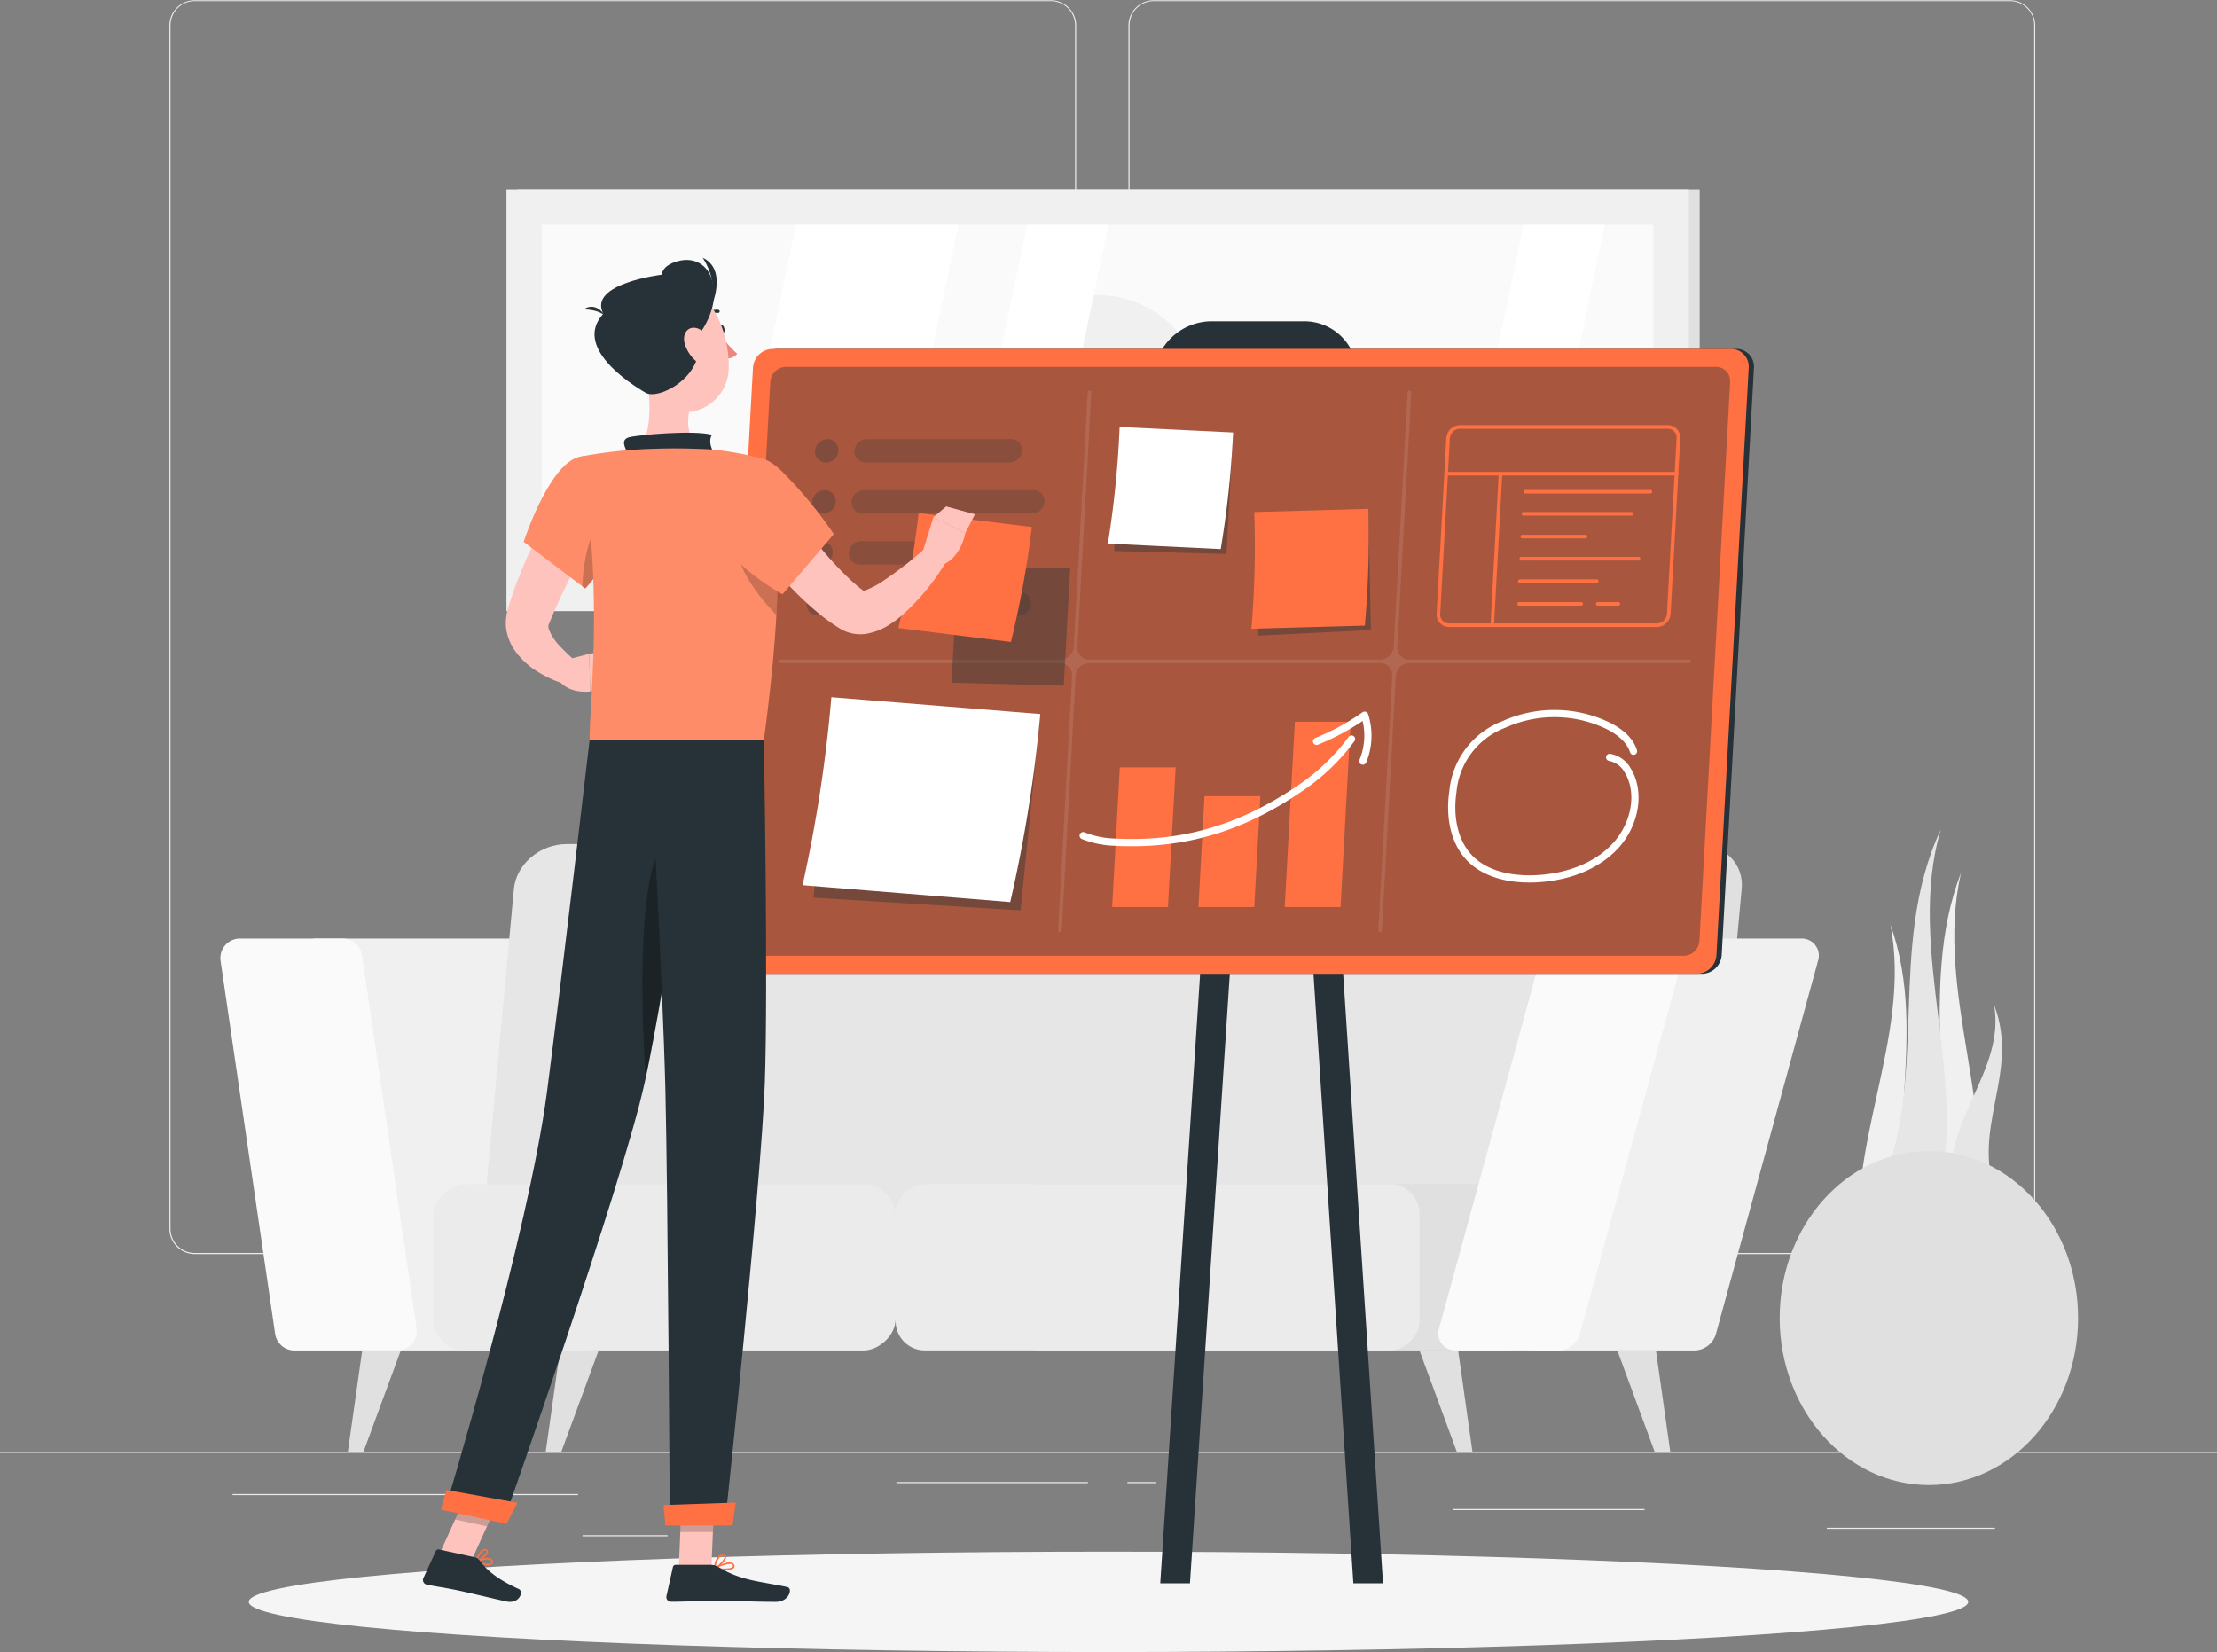 <svg xmlns="http://www.w3.org/2000/svg" viewBox="0 0 500 372.61"><rect x="0" y="0" width="500" height="372.61" fill="#808080" stroke="none"/><defs><style>.cls-1{isolation:isolate;}.cls-2{fill:#ebebeb;}.cls-3{fill:#f0f0f0;}.cls-17,.cls-4{fill:#fafafa;}.cls-5{fill:#e0e0e0;}.cls-6{fill:#e6e6e6;}.cls-12,.cls-7{fill:#fff;}.cls-8{fill:#f5f5f5;}.cls-11,.cls-14,.cls-9{fill:#263238;}.cls-10{fill:#ff7043;}.cls-11{opacity:0.4;}.cls-12{opacity:0.1;}.cls-13,.cls-19{opacity:0.3;}.cls-13{mix-blend-mode:multiply;}.cls-14{opacity:0.8;}.cls-15{fill:#ffc3bd;}.cls-16{fill:#ed847e;}.cls-17,.cls-18{opacity:0.2;}</style></defs><title>project</title><g class="cls-1"><g id="Background_Complete" data-name="Background Complete"><rect class="cls-2" y="327.45" width="500" height="0.25"/><rect class="cls-2" x="52.46" y="336.97" width="77.91" height="0.25"/><rect class="cls-2" x="412" y="344.58" width="37.9" height="0.25"/><rect class="cls-2" x="131.37" y="346.26" width="19.19" height="0.25"/><rect class="cls-2" x="202.17" y="334.26" width="43.19" height="0.25"/><rect class="cls-2" x="254.26" y="334.26" width="6.33" height="0.25"/><rect class="cls-2" x="327.67" y="340.35" width="43.22" height="0.25"/><path class="cls-2" d="M237,337.8H43.91a5.71,5.71,0,0,1-5.7-5.71V60.66A5.71,5.71,0,0,1,43.91,55H237a5.71,5.71,0,0,1,5.71,5.71V332.09A5.71,5.71,0,0,1,237,337.8ZM43.91,55.2a5.46,5.46,0,0,0-5.45,5.46V332.09a5.46,5.46,0,0,0,5.45,5.46H237a5.47,5.47,0,0,0,5.46-5.46V60.66A5.47,5.47,0,0,0,237,55.2Z" transform="translate(0 -54.95)"/><path class="cls-2" d="M453.31,337.8H260.21a5.72,5.72,0,0,1-5.71-5.71V60.66A5.72,5.72,0,0,1,260.21,55h193.1A5.71,5.71,0,0,1,459,60.66V332.09A5.71,5.71,0,0,1,453.31,337.8ZM260.21,55.2a5.47,5.47,0,0,0-5.46,5.46V332.09a5.47,5.47,0,0,0,5.46,5.46h193.1a5.47,5.47,0,0,0,5.46-5.46V60.66a5.47,5.47,0,0,0-5.46-5.46Z" transform="translate(0 -54.95)"/><path class="cls-3" d="M132.87,359.54H83.73a4.41,4.41,0,0,1-4.36-3.78l-12.3-84.07a4.41,4.41,0,0,1,4.37-5.05h49.13a4.4,4.4,0,0,1,4.36,3.77l12.3,84.08A4.41,4.41,0,0,1,132.87,359.54Z" transform="translate(0 -54.95)"/><path class="cls-4" d="M89.58,359.54H66.41a4.4,4.4,0,0,1-4.36-3.78l-12.3-84.07a4.41,4.41,0,0,1,4.36-5.05H77.28a4.42,4.42,0,0,1,4.37,3.77l12.29,84.08A4.41,4.41,0,0,1,89.58,359.54Z" transform="translate(0 -54.95)"/><path class="cls-5" d="M382.82,245.33H144c-6.07,0-11.4,4.55-11.92,10.16l-6,64.91c-.52,5.61,4,10.16,10,10.16h238.8c6.07,0,11.4-4.55,11.92-10.16l6-64.91C393.38,249.88,388.89,245.33,382.82,245.33Z" transform="translate(0 -54.95)"/><path class="cls-6" d="M366.61,245.33H127.81c-6.07,0-11.4,4.55-11.92,10.16l-6,64.91c-.52,5.61,4,10.16,10,10.16h238.8c6.07,0,11.41-4.55,11.92-10.16l6-64.91C377.17,249.88,372.68,245.33,366.61,245.33Z" transform="translate(0 -54.95)"/><rect class="cls-2" x="131.08" y="288.62" width="37.5" height="104.33" rx="7.19" transform="translate(490.62 136.01) rotate(90)"/><rect class="cls-5" x="268.04" y="281.72" width="37.5" height="118.14" rx="6.58" transform="translate(627.58 -0.95) rotate(90)"/><rect class="cls-2" x="242.31" y="281.72" width="37.5" height="118.14" rx="6.58" transform="translate(601.85 24.77) rotate(90)"/><path class="cls-3" d="M382.17,359.54H345.62a3.84,3.84,0,0,1-3.73-5.05l23-84.08a5.19,5.19,0,0,1,4.85-3.77h36.55a3.84,3.84,0,0,1,3.72,5.05l-23,84.07A5.17,5.17,0,0,1,382.17,359.54Z" transform="translate(0 -54.95)"/><path class="cls-4" d="M351.46,359.54H328.29a3.84,3.84,0,0,1-3.72-5.05l23-84.08a5.18,5.18,0,0,1,4.85-3.77H375.6a3.84,3.84,0,0,1,3.73,5.05l-23,84.07A5.19,5.19,0,0,1,351.46,359.54Z" transform="translate(0 -54.95)"/><polygon class="cls-5" points="332.08 327.45 328.56 327.45 320.13 304.58 328.85 304.58 332.08 327.45"/><polygon class="cls-5" points="376.7 327.45 373.18 327.45 364.75 304.58 373.46 304.58 376.7 327.45"/><polygon class="cls-5" points="123.07 327.45 126.59 327.45 135.01 304.58 126.3 304.58 123.07 327.45"/><polygon class="cls-5" points="78.45 327.45 81.97 327.45 90.39 304.58 81.69 304.58 78.45 327.45"/><rect class="cls-5" x="116.67" y="42.71" width="266.66" height="95.11"/><rect class="cls-3" x="114.22" y="42.71" width="266.66" height="95.11"/><rect class="cls-4" x="208" y="19.89" width="79.11" height="250.66" transform="translate(392.78 -157.29) rotate(90)"/><circle class="cls-3" cx="247.56" cy="90.27" r="23.72"/><polygon class="cls-7" points="162.91 129.82 179.53 50.71 216.19 50.71 199.58 129.82 162.91 129.82"/><polygon class="cls-7" points="215.05 129.82 231.67 50.71 250 50.71 233.39 129.82 215.05 129.82"/><polygon class="cls-7" points="326.99 129.82 343.61 50.71 361.94 50.71 345.33 129.82 326.99 129.82"/><path class="cls-3" d="M442.28,251.76c-6.22,27,9,54.82,2.77,81.78l-6.16-.26-6.16-.25C443.06,306.23,432,278.55,442.28,251.76Z" transform="translate(0 -54.95)"/><path class="cls-3" d="M426.33,263.45c5.1,25.78-11.26,51.56-6.16,77.34H432.5C423.29,315,435.54,289.23,426.33,263.45Z" transform="translate(0 -54.95)"/><path class="cls-6" d="M437.72,242c-8.16,27.49,7,57.16-1.16,84.65l-6.7-.63-6.7-.62C435.79,298.34,425.09,269.09,437.72,242Z" transform="translate(0 -54.95)"/><path class="cls-6" d="M449.73,281.61c2.63,14.86-12,26.55-9.41,41.42l5,.91,5,.91C444.32,309.38,455.67,297.08,449.73,281.61Z" transform="translate(0 -54.95)"/><ellipse class="cls-5" cx="435.02" cy="297.27" rx="33.65" ry="37.68"/></g><g id="Shadow"><ellipse id="_Path_" data-name="&lt;Path&gt;" class="cls-8" cx="250" cy="361.29" rx="193.89" ry="11.32"/></g><g id="Board"><path class="cls-9" d="M383.8,274.59H167.7a4,4,0,0,1-4-4.23L171,137.87a4.54,4.54,0,0,1,4.47-4.23h216.1a4,4,0,0,1,4,4.23l-7.28,132.49A4.52,4.52,0,0,1,383.8,274.59Z" transform="translate(0 -54.95)"/><path class="cls-9" d="M292.89,156.17H272a11.88,11.88,0,0,1-12-12.65l.21-3.86a13.14,13.14,0,0,1,12.94-12.25h20.88a11.89,11.89,0,0,1,12,12.65l-.21,3.86A13.16,13.16,0,0,1,292.89,156.17Z" transform="translate(0 -54.95)"/><polygon class="cls-9" points="311.91 357.11 305.22 357.11 286.79 75.41 293.49 75.41 311.91 357.11"/><polygon class="cls-9" points="261.67 357.11 268.37 357.11 286.79 75.41 280.1 75.41 261.67 357.11"/><path class="cls-10" d="M382.65,274.59H166.55a4,4,0,0,1-4-4.23l7.27-132.49a4.54,4.54,0,0,1,4.47-4.23h216.1a4,4,0,0,1,4,4.23l-7.28,132.49A4.52,4.52,0,0,1,382.65,274.59Z" transform="translate(0 -54.95)"/><path class="cls-11" d="M170,270.53a3.17,3.17,0,0,1-3.2-3.38l6.93-126.07a3.61,3.61,0,0,1,3.56-3.38H387a3.17,3.17,0,0,1,3.2,3.38l-6.93,126.07a3.61,3.61,0,0,1-3.57,3.38Z" transform="translate(0 -54.95)"/><path class="cls-12" d="M381,203.71H317.85a2.69,2.69,0,0,1-2.72-2.87l3.15-57.39a.39.39,0,0,0-.38-.41.44.44,0,0,0-.43.41l-3.15,57.39a3.08,3.08,0,0,1-3,2.87H245.7a2.69,2.69,0,0,1-2.72-2.87l3.15-57.39a.39.39,0,0,0-.38-.41.44.44,0,0,0-.43.41l-3.15,57.39a3.08,3.08,0,0,1-3,2.87H176a.43.43,0,0,0-.43.41.38.38,0,0,0,.38.4h63.12a2.7,2.7,0,0,1,2.72,2.88l-3.15,57.38a.37.37,0,0,0,.38.41.44.44,0,0,0,.43-.41l3.15-57.38a3.07,3.07,0,0,1,3-2.88h65.59A2.7,2.7,0,0,1,314,207.4l-3.15,57.38a.37.37,0,0,0,.38.41.44.44,0,0,0,.43-.41l3.15-57.38a3.07,3.07,0,0,1,3-2.88h63.12a.44.44,0,0,0,.43-.4A.38.38,0,0,0,381,203.71Z" transform="translate(0 -54.95)"/><polygon class="cls-11" points="278.05 98.49 252.7 98.49 251.28 124.28 276.6 124.95 278.05 98.49"/><path class="cls-7" d="M275.31,178.8l-25.45-1.24a223.51,223.51,0,0,0,2.65-26.31l25.59,1.24A223.66,223.66,0,0,1,275.31,178.8Z" transform="translate(0 -54.95)"/><polygon class="cls-11" points="308.62 115.72 283.23 117.65 283.79 143.36 309.19 142.1 308.62 115.72"/><path class="cls-10" d="M307.81,196.05l-25.58.71a220.77,220.77,0,0,0,.64-26.32l25.72-.73A221.17,221.17,0,0,1,307.81,196.05Z" transform="translate(0 -54.95)"/><polygon class="cls-11" points="234.48 162.61 187.68 160.82 183.47 202.46 230.17 205.34 234.48 162.61"/><path class="cls-7" d="M227.84,258.41,181,254.6a319.83,319.83,0,0,0,6.5-42.4L234.62,216A317.45,317.45,0,0,1,227.84,258.41Z" transform="translate(0 -54.95)"/><g class="cls-13"><path class="cls-9" d="M186.31,159.27h0a2.49,2.49,0,0,1-2.5-2.64h0A2.84,2.84,0,0,1,186.6,154h0a2.48,2.48,0,0,1,2.49,2.64h0A2.83,2.83,0,0,1,186.31,159.27Z" transform="translate(0 -54.95)"/><path class="cls-14" d="M227.66,159.27H195.19a2.48,2.48,0,0,1-2.49-2.64h0a2.82,2.82,0,0,1,2.78-2.64H228a2.49,2.49,0,0,1,2.5,2.64h0A2.84,2.84,0,0,1,227.66,159.27Z" transform="translate(0 -54.95)"/><path class="cls-9" d="M185.68,170.78h0a2.48,2.48,0,0,1-2.5-2.64h0A2.83,2.83,0,0,1,186,165.5h0a2.48,2.48,0,0,1,2.49,2.64h0A2.83,2.83,0,0,1,185.68,170.78Z" transform="translate(0 -54.95)"/><path class="cls-14" d="M232.78,170.78H194.56a2.49,2.49,0,0,1-2.5-2.64h0a2.84,2.84,0,0,1,2.79-2.64h38.22a2.49,2.49,0,0,1,2.5,2.64h0A2.84,2.84,0,0,1,232.78,170.78Z" transform="translate(0 -54.95)"/><path class="cls-9" d="M185,182.28h0a2.47,2.47,0,0,1-2.49-2.63h0a2.82,2.82,0,0,1,2.78-2.64h0a2.48,2.48,0,0,1,2.5,2.64h0A2.83,2.83,0,0,1,185,182.28Z" transform="translate(0 -54.95)"/><path class="cls-14" d="M212.53,182.28H193.92a2.47,2.47,0,0,1-2.49-2.63h0a2.82,2.82,0,0,1,2.78-2.64h18.61a2.47,2.47,0,0,1,2.49,2.64h0A2.82,2.82,0,0,1,212.53,182.28Z" transform="translate(0 -54.95)"/><path class="cls-14" d="M229.76,193.79H211.15a2.48,2.48,0,0,1-2.49-2.64h0a2.83,2.83,0,0,1,2.78-2.64h18.61a2.48,2.48,0,0,1,2.49,2.64h0A2.83,2.83,0,0,1,229.76,193.79Z" transform="translate(0 -54.95)"/><path class="cls-9" d="M184.41,193.79h0a2.48,2.48,0,0,1-2.49-2.64h0a2.83,2.83,0,0,1,2.78-2.64h0a2.48,2.48,0,0,1,2.49,2.64h0A2.83,2.83,0,0,1,184.41,193.79Z" transform="translate(0 -54.95)"/><path class="cls-14" d="M201.88,193.79h-8.59a2.48,2.48,0,0,1-2.49-2.64h0a2.83,2.83,0,0,1,2.78-2.64h8.59a2.48,2.48,0,0,1,2.5,2.64h0A2.83,2.83,0,0,1,201.88,193.79Z" transform="translate(0 -54.95)"/></g><polygon class="cls-10" points="265.14 173.08 252.55 173.08 250.82 204.59 263.41 204.59 265.14 173.08"/><polygon class="cls-10" points="284.25 179.57 271.65 179.57 270.28 204.59 282.87 204.59 284.25 179.57"/><polygon class="cls-10" points="304.62 162.79 292.03 162.79 289.74 204.59 302.33 204.59 304.62 162.79"/><path class="cls-7" d="M255.36,245.81c-1.25,0-2.51,0-3.78-.1a21.41,21.41,0,0,1-7.62-1.54.82.82,0,0,1-.41-1.08.81.81,0,0,1,1.08-.4,20,20,0,0,0,7,1.4c15.11.78,28.34-3.16,41.66-12.38a46.62,46.62,0,0,0,10.83-10.5.81.81,0,1,1,1.33.92A47,47,0,0,1,294.24,233C281.74,241.71,269.29,245.81,255.36,245.81Z" transform="translate(0 -54.95)"/><path class="cls-7" d="M307.36,227.43a.81.81,0,0,1-.75-1.12,14.31,14.31,0,0,0,.7-8.75,54.51,54.51,0,0,1-10.06,5.34.81.81,0,1,1-.61-1.5,53.09,53.09,0,0,0,10.67-5.81.82.82,0,0,1,1.23.41,15.79,15.79,0,0,1-.43,10.93A.81.81,0,0,1,307.36,227.43Z" transform="translate(0 -54.95)"/><path class="cls-10" d="M373.67,196.37H326.83a2.81,2.81,0,0,1-2.83-3l2.18-39.6a3.15,3.15,0,0,1,3.1-2.94h46.85a2.81,2.81,0,0,1,2.82,3l-2.18,39.6A3.15,3.15,0,0,1,373.67,196.37Zm-44.39-44.72a2.32,2.32,0,0,0-2.29,2.18l-2.18,39.6a2,2,0,0,0,2,2.13h46.84a2.32,2.32,0,0,0,2.29-2.18l2.18-39.6a2,2,0,0,0-.54-1.51,2,2,0,0,0-1.47-.62Z" transform="translate(0 -54.95)"/><path class="cls-10" d="M378.1,162.2h-52a.41.41,0,0,1,0-.81h52a.41.41,0,1,1,0,.81Z" transform="translate(0 -54.95)"/><path class="cls-10" d="M336.54,196.37h0a.41.41,0,0,1-.38-.43L338,161.77a.4.4,0,0,1,.43-.38.41.41,0,0,1,.38.43L336.94,196A.41.41,0,0,1,336.54,196.37Z" transform="translate(0 -54.95)"/><path class="cls-10" d="M372.15,166.26H343.94a.41.41,0,0,1,0-.81h28.21a.41.41,0,1,1,0,.81Z" transform="translate(0 -54.95)"/><path class="cls-10" d="M367.9,171.24H343.67a.41.41,0,1,1,0-.81H367.9a.41.41,0,1,1,0,.81Z" transform="translate(0 -54.95)"/><path class="cls-10" d="M357.49,176.38h-14.1a.41.41,0,1,1,0-.81h14.1a.41.41,0,1,1,0,.81Z" transform="translate(0 -54.95)"/><path class="cls-10" d="M360.05,186.42H342.84a.41.41,0,1,1,0-.81h17.21a.41.41,0,1,1,0,.81Z" transform="translate(0 -54.95)"/><path class="cls-10" d="M356.66,191.56H342.55a.41.41,0,0,1,0-.81h14.11a.41.41,0,0,1,0,.81Z" transform="translate(0 -54.95)"/><path class="cls-10" d="M364.91,191.56H360.4a.41.41,0,1,1,0-.81h4.51a.41.41,0,1,1,0,.81Z" transform="translate(0 -54.95)"/><path class="cls-10" d="M369.53,181.37H343.11a.41.41,0,0,1,0-.82h26.42a.41.41,0,0,1,0,.82Z" transform="translate(0 -54.95)"/><path class="cls-7" d="M344.9,254c-6.12,0-11.13-1.81-14.24-5.17-3.33-3.59-4.71-9.24-3.79-15.5a18.71,18.71,0,0,1,11.95-15.72,28.62,28.62,0,0,1,24.23.32c3.29,1.65,5.35,3.74,6.13,6.21a.81.81,0,0,1-1.55.49c-.64-2-2.43-3.8-5.31-5.25a27,27,0,0,0-22.84-.29,17.12,17.12,0,0,0-11,14.48c-.85,5.77.38,10.93,3.37,14.15,4.15,4.49,11,4.81,14.76,4.61,6.94-.39,12.9-2.81,16.8-6.82,4.56-4.7,5.84-11.72,3-16.34a5.12,5.12,0,0,0-3.51-2.6.81.81,0,0,1,.16-1.61,6.5,6.5,0,0,1,4.73,3.35c3.24,5.24,1.87,13.11-3.19,18.33-4.19,4.31-10.53,6.9-17.88,7.31C346.09,254,345.49,254,344.9,254Z" transform="translate(0 -54.95)"/></g><g id="Character"><path class="cls-15" d="M137.32,169.34l-2.89,5-2.82,5.13c-1.86,3.43-3.64,6.89-5.26,10.36-.81,1.75-1.58,3.48-2.28,5.22l-.13.32,0,.07a.8.8,0,0,0-.09.14,2.64,2.64,0,0,0-.14.29,2.09,2.09,0,0,0,.12,1.12,11.13,11.13,0,0,0,2.41,3.65,43,43,0,0,0,3.91,3.7l-2.35,5a24.5,24.5,0,0,1-3.23-1.14,26.6,26.6,0,0,1-3-1.56,17.44,17.44,0,0,1-5.64-5.23,11.66,11.66,0,0,1-1.76-4.56,10.32,10.32,0,0,1,0-2.72,8.21,8.21,0,0,1,.23-1.33l.16-.65.12-.4c.65-2,1.31-4.07,2.09-6,1.52-3.92,3.24-7.72,5.1-11.41.94-1.84,1.9-3.67,2.92-5.47s2-3.56,3.2-5.38Z" transform="translate(0 -54.95)"/><path class="cls-15" d="M127.6,203.8l5.25-1.37.3,8.48s-4.11.61-6.62-1.9Z" transform="translate(0 -54.95)"/><polygon class="cls-15" points="140.3 146.05 139.11 153.5 133.15 155.96 132.85 147.48 140.3 146.05"/><path class="cls-9" d="M162,129.36c.12.58.52,1,.9.91s.6-.61.48-1.19-.52-1-.9-.91S161.92,128.78,162,129.36Z" transform="translate(0 -54.95)"/><path class="cls-16" d="M162.5,130.36a21.21,21.21,0,0,0,3.78,4.4,3.38,3.38,0,0,1-2.66,1.08Z" transform="translate(0 -54.95)"/><path class="cls-9" d="M159.25,126.57a.34.34,0,0,1-.23-.1.34.34,0,0,1,0-.49,3.46,3.46,0,0,1,3-1.15.34.34,0,0,1,.28.4.35.35,0,0,1-.4.29h0a2.76,2.76,0,0,0-2.33.93A.34.34,0,0,1,159.25,126.57Z" transform="translate(0 -54.95)"/><path class="cls-15" d="M145.49,137.52c1.06,5.38,2.11,15.23-1.65,18.81,0,0,1.47,5.45,11.45,5.45,11,0,5.25-5.45,5.25-5.45-6-1.43-5.84-5.87-4.79-10.05Z" transform="translate(0 -54.95)"/><path class="cls-9" d="M141.67,157.33c-.8-1.49-1.69-3.2.14-3.74,2-.59,14.94-1.68,18.74-.57-1.17,2.07.8,4.62.8,4.62Z" transform="translate(0 -54.95)"/><path class="cls-10" d="M109.14,407.88a2.38,2.38,0,0,0,1.83-.1.71.71,0,0,0,.17-.81.81.81,0,0,0-.45-.51c-1-.47-3.27.46-3.37.5a.16.16,0,0,0-.11.15.18.18,0,0,0,.1.16A9.17,9.17,0,0,0,109.14,407.88Zm1.19-1.17a1.05,1.05,0,0,1,.21.06.48.48,0,0,1,.26.3c.1.32,0,.41-.06.45-.39.33-1.86,0-2.89-.39A5.67,5.67,0,0,1,110.33,406.71Z" transform="translate(0 -54.95)"/><path class="cls-10" d="M107.35,407.29h.08c.83-.24,2.61-1.5,2.63-2.33a.57.57,0,0,0-.44-.57.94.94,0,0,0-.77.06c-1,.51-1.61,2.54-1.63,2.63a.18.18,0,0,0,0,.17Zm2.08-2.6.07,0c.22.08.22.18.22.23,0,.49-1.19,1.48-2,1.88a4.27,4.27,0,0,1,1.34-2.07A.62.62,0,0,1,109.43,404.69Z" transform="translate(0 -54.95)"/><path class="cls-10" d="M163.38,409.11c.94,0,1.85-.13,2.16-.55a.67.67,0,0,0,0-.76.87.87,0,0,0-.55-.41c-1.22-.33-3.79,1.13-3.9,1.2a.16.16,0,0,0-.08.18.17.17,0,0,0,.13.14A13.43,13.43,0,0,0,163.38,409.11Zm1.16-1.42a1.22,1.22,0,0,1,.34,0,.51.51,0,0,1,.34.24c.12.22.08.33,0,.39-.34.47-2.2.48-3.56.29A7.82,7.82,0,0,1,164.54,407.69Z" transform="translate(0 -54.95)"/><path class="cls-10" d="M161.16,408.91h.07c.89-.4,2.64-2,2.51-2.82,0-.2-.17-.44-.65-.49a1.33,1.33,0,0,0-1,.3c-.93.77-1.13,2.75-1.14,2.83a.21.21,0,0,0,.08.16A.17.17,0,0,0,161.16,408.91Zm1.79-3h.1c.32,0,.34.15.34.19.08.5-1.11,1.75-2,2.29a4,4,0,0,1,1-2.26A.92.92,0,0,1,163,405.93Z" transform="translate(0 -54.95)"/><polygon class="cls-15" points="153.08 353.78 160.43 353.78 161.16 336.77 153.81 336.77 153.08 353.78"/><polygon class="cls-15" points="99.16 350.38 106.34 351.94 113.55 336.09 106.37 334.54 99.16 350.38"/><path class="cls-9" d="M107,406.17,99,404.42a.64.64,0,0,0-.71.36l-2.8,6.08a1.07,1.07,0,0,0,.77,1.5c2.83.56,4.23.69,7.78,1.46,2.18.47,7.11,1.67,10.12,2.33s4-2.25,2.88-2.78c-5.27-2.41-7.47-4.53-8.9-6.51A1.8,1.8,0,0,0,107,406.17Z" transform="translate(0 -54.95)"/><path class="cls-9" d="M160.38,407.89h-8a.63.63,0,0,0-.62.5l-1.45,6.53a1.06,1.06,0,0,0,1.05,1.3c2.9,0,7.08-.21,10.72-.21,4.25,0,7.92.23,12.91.23,3,0,3.86-3.05,2.59-3.33-5.74-1.25-10.44-1.39-15.4-4.45A3.44,3.44,0,0,0,160.38,407.89Z" transform="translate(0 -54.95)"/><path class="cls-10" d="M130.68,158c-6.88,1.58-12.56,19.16-12.56,19.16L132,187.69a30.24,30.24,0,0,0,7.33-13.58C141.65,164.9,137.72,156.38,130.68,158Z" transform="translate(0 -54.95)"/><path class="cls-17" d="M130.68,158c-6.88,1.58-12.56,19.16-12.56,19.16L132,187.69a30.24,30.24,0,0,0,7.33-13.58C141.65,164.9,137.72,156.38,130.68,158Z" transform="translate(0 -54.95)"/><path class="cls-18" d="M136.58,170.92c-3.74,3.7-5,10.44-5.25,16.3l.61.47a30.2,30.2,0,0,0,7.34-13.58c.14-.55.26-1.1.36-1.64Z" transform="translate(0 -54.95)"/><path class="cls-10" d="M171.84,158.37s7.82,8.83.43,63.5H133c-.27-6,3.52-35.46-2.3-63.88a102.86,102.86,0,0,1,13.16-1.66,145.27,145.27,0,0,1,16.7,0A73.5,73.5,0,0,1,171.84,158.37Z" transform="translate(0 -54.95)"/><path class="cls-17" d="M171.84,158.37s7.82,8.83.43,63.5H133c-.27-6,3.52-35.46-2.3-63.88a102.86,102.86,0,0,1,13.16-1.66,145.27,145.27,0,0,1,16.7,0A73.5,73.5,0,0,1,171.84,158.37Z" transform="translate(0 -54.95)"/><path class="cls-18" d="M175.27,175.08l-.15-.13-8.93,2.14c-.51,6,5.7,13.26,8.9,16.56A171.45,171.45,0,0,0,175.27,175.08Z" transform="translate(0 -54.95)"/><polygon class="cls-18" points="161.16 336.78 160.78 345.55 153.43 345.55 153.81 336.78 161.16 336.78"/><polygon class="cls-18" points="106.36 334.54 113.55 336.1 109.83 344.26 102.64 342.71 106.36 334.54"/><path class="cls-15" d="M142.42,132.06c1.88,7.05,2.63,11.26,7,14.19,6.53,4.41,14.67-.65,14.93-8.11.23-6.72-2.9-17.11-10.46-18.53A9.94,9.94,0,0,0,142.42,132.06Z" transform="translate(0 -54.95)"/><path class="cls-9" d="M145.65,143.55c3,1.71,13.91-4,11.67-12.7,0,0,4.16-5,3.69-10.52s-4.26-7.62-8.29-6.43c-3.55,1-3.45,3-3.45,3s-16.79,2-13.2,8.81C129.23,133.14,141.91,141.41,145.65,143.55Z" transform="translate(0 -54.95)"/><path class="cls-9" d="M136.54,126.25s-2-3.46-4.92-1.52C133,124.75,135.24,125,136.54,126.25Z" transform="translate(0 -54.95)"/><path class="cls-9" d="M160.47,124s3.66-8.26-2-10.92A14.12,14.12,0,0,1,160.47,124Z" transform="translate(0 -54.95)"/><path class="cls-15" d="M154.4,132.36a8.21,8.21,0,0,0,3,4.38c1.91,1.42,3.34,0,3.21-2.14-.13-1.95-1.27-5-3.38-5.61S153.85,130.24,154.4,132.36Z" transform="translate(0 -54.95)"/><path class="cls-9" d="M158.34,221.87S150,278,145.42,299c-5,23-31.89,99.24-31.89,99.24l-13.15-2.85s18.8-62.1,23-94.3c3.23-24.73,9.6-79.26,9.6-79.26Z" transform="translate(0 -54.95)"/><path class="cls-10" d="M116.68,393.89c.06,0-2.45,4.76-2.45,4.76l-14.79-3.21,1.24-4.44Z" transform="translate(0 -54.95)"/><path class="cls-19" d="M153.07,241.87c-9.64,1.89-8.62,37.84-7.46,56.33,2.78-13.07,6.85-38.22,9.63-56.07A3.29,3.29,0,0,0,153.07,241.87Z" transform="translate(0 -54.95)"/><path class="cls-9" d="M172.27,221.87s1,54.93.22,77.33c-.83,23.3-9,99.6-9,99.6H151.07s-.45-74.94-1-97.82c-.6-25-3.61-79.11-3.61-79.11Z" transform="translate(0 -54.95)"/><polygon class="cls-11" points="241.36 128.19 216.01 128.19 214.59 153.98 239.91 154.65 241.36 128.19"/><path class="cls-10" d="M228,199.74l-25.39-3.14a219,219,0,0,0,4.57-25.93l25.54,3.14A219.22,219.22,0,0,1,228,199.74Z" transform="translate(0 -54.95)"/><path class="cls-10" d="M165.91,393.84c.06,0-.7,5.17-.7,5.17H150.07l-.41-4.61Z" transform="translate(0 -54.95)"/><path class="cls-15" d="M175.46,165.07c1.13,1.76,2.42,3.74,3.71,5.56s2.62,3.68,4,5.45a74.64,74.64,0,0,0,8.76,9.77,30.73,30.73,0,0,0,2.36,2l.6.45a2.32,2.32,0,0,0-.35-.12c-.26,0-.39,0-.32,0a3.26,3.26,0,0,0,1.65-.38,18.66,18.66,0,0,0,2.53-1.31A87.82,87.82,0,0,0,209,178.33l4.29,3.46a50.67,50.67,0,0,1-9.62,11.73,22.74,22.74,0,0,1-3.43,2.53,13.47,13.47,0,0,1-5.05,1.88,8.92,8.92,0,0,1-3.82-.33,8.67,8.67,0,0,1-1.95-.89l-.86-.55c-1.15-.74-2.24-1.53-3.27-2.34A72.37,72.37,0,0,1,174.47,183c-1.57-1.94-3.09-3.9-4.5-5.94s-2.76-4-4.08-6.32Z" transform="translate(0 -54.95)"/><path class="cls-10" d="M161,169.48c-2.35,9.85,15.47,19.5,15.47,19.5l11.58-13.56a95.87,95.87,0,0,0-11.83-14.28C168.16,153.37,162.82,162,161,169.48Z" transform="translate(0 -54.95)"/><path class="cls-17" d="M161,169.48c-2.35,9.85,15.47,19.5,15.47,19.5l11.58-13.56a95.87,95.87,0,0,0-11.83-14.28C168.16,153.37,162.82,162,161,169.48Z" transform="translate(0 -54.95)"/><path class="cls-15" d="M207.78,180.38l2.74-8.78,7.19,3.59s-1.05,6.4-6.29,7.51Z" transform="translate(0 -54.95)"/><polygon class="cls-15" points="213.4 114.22 219.88 116 217.71 120.23 210.51 116.65 213.4 114.22"/></g></g></svg>